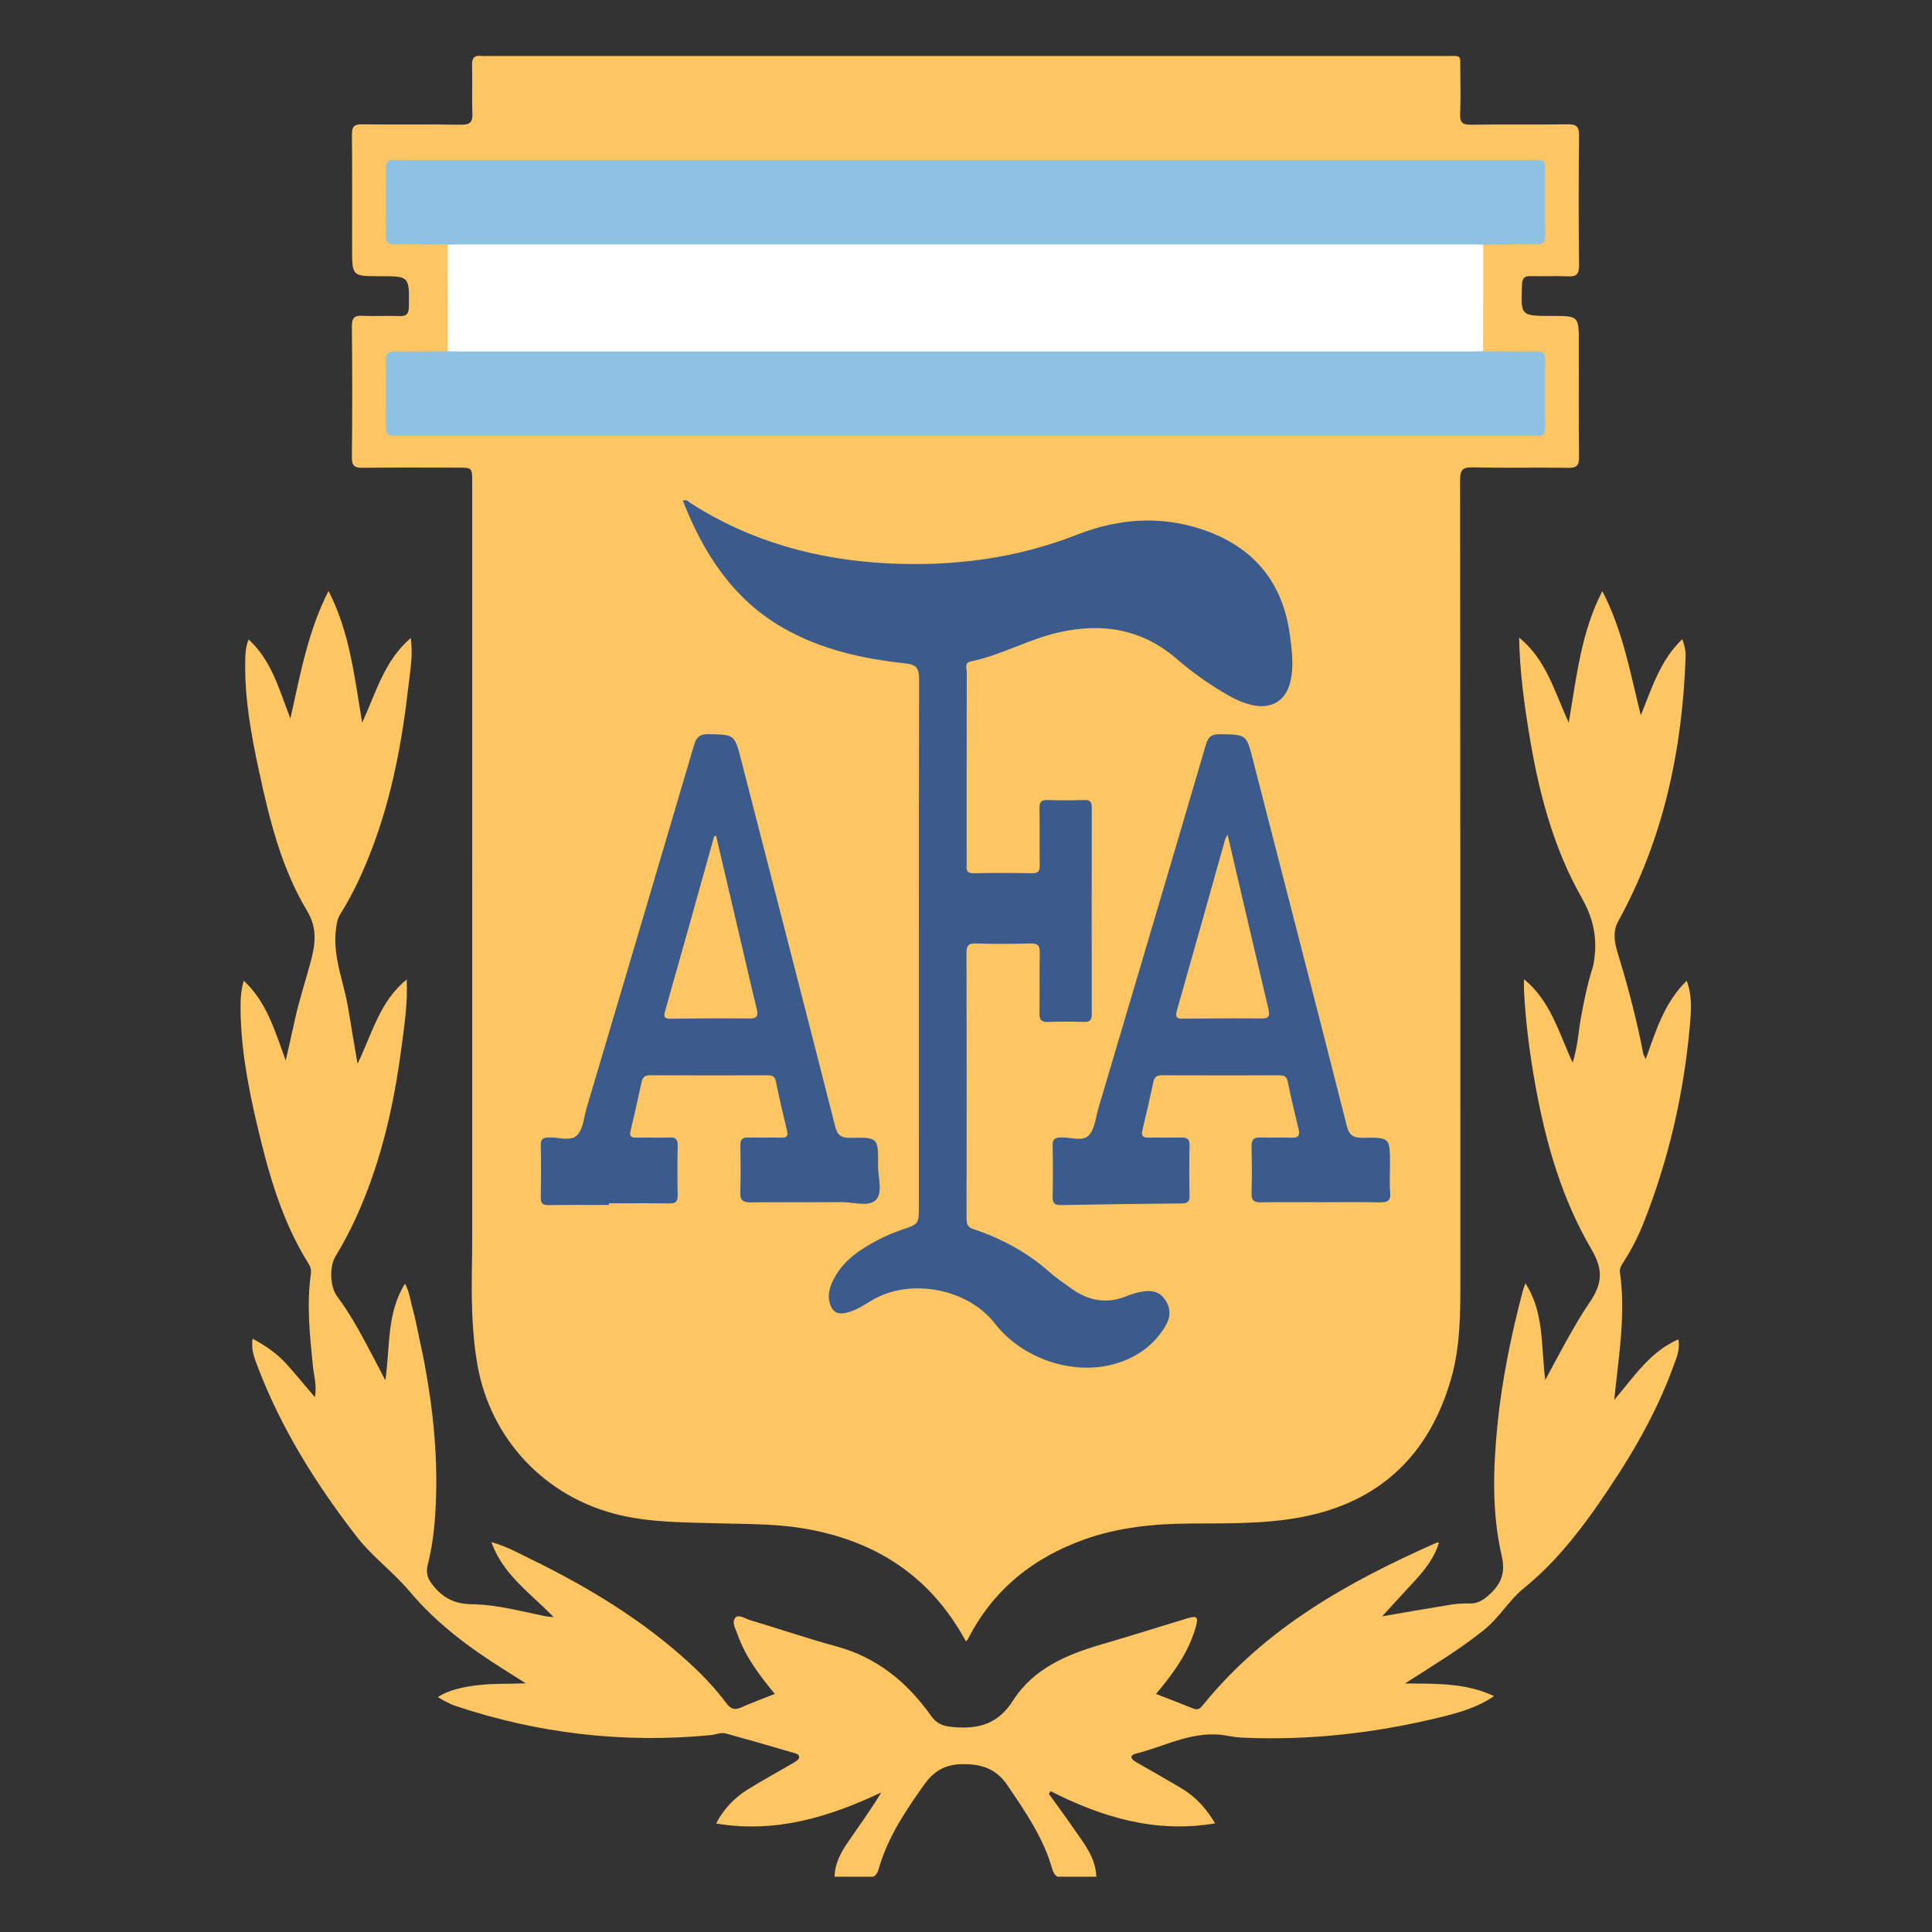 <?xml version="1.0" encoding="UTF-8" standalone="no"?>
<svg
   xmlns:dc="http://purl.org/dc/elements/1.1/"
   xmlns:cc="http://creativecommons.org/ns#"
   xmlns:rdf="http://www.w3.org/1999/02/22-rdf-syntax-ns#"
   xmlns:svg="http://www.w3.org/2000/svg"
   xmlns="http://www.w3.org/2000/svg"
   viewBox="0 0 2000 2000"
   height="2000"
   width="2000"
   xml:space="preserve"
   id="svg2"
   version="1.1"><rect x="0" y="0" width="2000" height="2000" fill="#333333" stroke="none"/><defs
     id="defs6"><clipPath
       id="clipPath18"
       clipPathUnits="userSpaceOnUse"><path
         id="path16"
         d="M 0,1500 H 1500 V 0 H 0 Z" /></clipPath></defs><g
     transform="matrix(1.333,0,0,-1.333,0,2000)"
     id="g10"><g
       id="g12"><g
         clip-path="url(#clipPath18)"
         id="g14"><g
           transform="translate(648.142,42.94)"
           id="g20"><path
             id="path22"
             style="fill:#fec663;fill-opacity:1;fill-rule:nonzero;stroke:none"
             d="M 0,0 C 0.174,10.516 5.094,19.227 10.811,27.51 19.309,39.824 28.083,51.948 36.307,65.463 -4.214,46.357 -45.722,33.526 -92.047,41.345 c 5.968,11.208 14.119,19.847 24.379,26.263 11.718,7.329 23.921,13.878 35.846,20.882 1.701,0.999 4.126,2.542 4.275,4.028 0.285,2.845 -3.018,3.295 -5.03,3.887 -17.191,5.07 -34.423,10.006 -51.699,14.778 -4.084,1.128 -8.12,-0.874 -12.185,-1.262 -67.688,-6.442 -133.78,1.217 -198.246,22.811 -3.05,1.022 -5.921,2.605 -8.814,4.05 -1.544,0.771 -2.958,1.805 -4.563,2.803 8.148,5.192 19.07,7.853 32.28,9.305 11.16,1.226 22.328,0.738 35.975,1.276 -6.746,4.283 -11.697,7.463 -16.685,10.586 -27.266,17.073 -52.61,35.878 -73.721,61.026 -12.453,14.835 -28.811,26.714 -40.937,42.368 -31.326,40.435 -58.318,83.422 -76.655,131.416 -2.551,6.677 -5.519,13.508 -4.134,22.231 10.282,-5.514 19.109,-11.65 26.399,-19.77 7.196,-8.015 14.023,-16.361 22.004,-25.725 1.622,9.428 -0.862,17.079 -1.628,24.679 -2.391,23.739 -4.918,47.413 -1.518,71.252 0.388,2.722 -0.14,5.165 -1.643,7.552 -21.025,33.399 -31.395,70.826 -40.28,108.673 -7.26,30.922 -13.036,62.149 -12.677,94.157 0.063,5.612 0.761,11.066 2.425,17.262 17.851,-16.57 24.096,-38.709 32.636,-62.011 2.708,12.043 5.002,21.983 7.171,31.949 3.253,14.948 8.111,29.453 12.066,44.186 3.554,13.241 5.823,25.978 -2.711,40.195 -20.011,33.342 -29.238,71.043 -37.369,108.79 -5.886,27.317 -10.87,54.792 -10.66,82.915 0.047,6.194 0.107,12.374 2.661,18.97 17.493,-16.006 23.526,-38.022 32.455,-61.497 7.86,35.063 13.718,68.048 29.612,99.091 16.46,-31.838 20.008,-66.025 26.133,-102.256 11.128,24.267 17.423,48.376 37.737,65.742 1.859,-13.211 -0.401,-25.047 -1.727,-36.73 -4.851,-42.72 -12.587,-84.862 -27.802,-125.33 -6.854,-18.23 -14.818,-35.91 -25.228,-52.387 -2.332,-3.693 -2.772,-7.401 -3.306,-11.541 -2.771,-21.464 6.123,-41.032 9.459,-61.486 2.217,-13.589 4.571,-27.157 7.272,-43.154 11.523,23.593 17.084,48.391 38.176,65.415 0.872,-18.141 -1.702,-34.656 -3.832,-51.096 -4.918,-37.963 -12.642,-75.334 -26.194,-111.312 -6.864,-18.222 -15.013,-35.8 -25.197,-52.418 -5.009,-8.174 -4.372,-23.814 1.31,-31.402 10.811,-14.438 19.129,-30.351 27.533,-46.216 2.873,-5.424 5.686,-10.879 9.82,-18.798 3.772,26.725 0.993,52.306 15.244,75.028 3.619,-6.6 4.231,-13.522 6.081,-19.984 1.938,-6.767 3.143,-13.746 4.664,-20.633 8.978,-40.618 14.536,-81.624 13.427,-123.323 -0.485,-18.237 -1.938,-36.436 -6.498,-54.174 -1.711,-6.657 -0.031,-11.236 4.339,-16.539 8.022,-9.733 16.899,-14.125 30.059,-14.285 19.341,-0.236 38.305,-5.549 57.312,-9.384 1.369,-0.276 2.788,-0.302 6.064,-0.635 -18.066,18.76 -39.315,32.858 -48.349,58.273 11.186,-3.036 20.63,-8.315 30.201,-12.989 44.872,-21.915 87.371,-47.53 124.322,-81.564 10.206,-9.399 19.672,-19.491 27.972,-30.589 3.128,-4.181 6.079,-5.589 11.078,-3.4 8.531,3.735 17.278,6.978 26.52,10.662 -11.998,14.548 -22.859,28.836 -28.856,46.055 -1.506,4.324 -4.973,9.668 -1.645,13.238 2.533,2.717 7.656,-0.932 11.429,-2.048 22.266,-6.59 44.245,-14.202 66.647,-20.264 31.762,-8.595 55.294,-27.937 73.844,-54.12 4.382,-6.184 9.381,-7.903 16.82,-8.588 19.786,-1.825 35.039,2.147 46.772,20.565 15.842,24.871 41.886,35.88 69.327,43.8 22.025,6.358 43.861,13.375 65.811,19.998 7.741,2.335 8.995,1.217 6.796,-6.591 -5.048,-17.928 -15.274,-32.989 -26.881,-47.227 -1.096,-1.345 -2.225,-2.665 -4.054,-4.851 10.123,-3.94 19.635,-7.515 29.039,-11.359 4.063,-1.661 5.868,0.773 7.982,3.374 48.202,59.325 112.611,95.289 181.011,125.487 0.242,0.106 0.572,0.013 1.724,0.013 -3.791,-12.542 -11.664,-22.02 -20.145,-31.152 -8.338,-8.977 -16.575,-18.049 -23.947,-26.088 15.913,2.727 33.721,5.884 51.573,8.772 5.205,0.842 10.555,1.437 15.799,1.217 6.772,-0.286 11.207,2.618 16.106,7.098 9.27,8.477 12.306,16.992 9.331,29.95 -7.573,32.982 -6.682,66.636 -3.433,100.127 3.467,35.756 10.709,70.861 19.844,105.58 0.446,1.694 1.117,3.329 1.989,5.89 14.814,-22.662 11.968,-48.293 15.465,-75.092 6.817,12.608 12.429,23.379 18.416,33.939 4.93,8.695 9.884,17.429 15.571,25.631 10.546,15.208 11.135,26.079 1.882,41.856 -22.937,39.109 -35.236,81.925 -43.327,126.136 -4.5,24.589 -7.726,49.356 -9.051,74.342 -0.135,2.542 -0.018,5.098 -0.018,9.365 20.977,-17.29 26.897,-41.551 37.764,-64.761 3.957,12.126 4.389,23.383 6.352,34.29 2.346,13.035 4.954,25.976 8.947,38.607 1.251,3.959 1.653,7.944 1.999,12.078 1.308,15.667 -2.465,29.278 -10.417,43.305 -22.597,39.86 -33.696,83.803 -40.945,128.747 -3.788,23.494 -7.015,47.066 -7.499,73.014 21.282,-17.352 27.283,-41.755 38.541,-66.048 6.155,36.134 9.659,70.304 26.101,102.138 16.014,-30.911 21.742,-63.894 29.853,-96.432 8.543,20.795 14.851,42.426 32.221,59.123 1.721,-4.774 2.739,-9.134 2.582,-13.695 -2.502,-72.344 -17.196,-141.582 -52.427,-205.589 -5.383,-9.783 -1.606,-20.274 1.065,-29.054 7.373,-24.234 13.655,-48.636 18.455,-73.469 0.212,-1.096 0.92,-2.097 1.925,-4.3 7.97,22.107 14.486,43.857 31.826,60.819 4.478,-11.917 3.435,-23.924 2.395,-35.511 -4.676,-52.101 -16.262,-102.695 -35.44,-151.423 -4.306,-10.94 -9.533,-21.533 -15.991,-31.435 -1.617,-2.479 -3.273,-4.878 -2.813,-8.106 4.498,-31.586 -0.596,-62.777 -3.915,-94.039 -0.092,-0.865 -0.166,-1.73 -0.477,-4.997 15.561,18.337 27.9,37.508 49.744,47.023 1.545,-7.935 -1.496,-14.482 -3.829,-20.906 -14.385,-39.601 -36.083,-75.299 -60.08,-109.604 -16.205,-23.162 -34.03,-44.847 -56.316,-62.942 -11.21,-9.102 -18.717,-22.503 -30.299,-31.879 -18.753,-15.181 -39.397,-27.532 -61.815,-41.947 24.819,-0.066 47.425,0.473 69.267,-9.758 -12.781,-8.739 -26.904,-12.774 -41.024,-16.241 -50.824,-12.484 -102.396,-18.392 -154.784,-16.004 -3.804,0.173 -7.618,0.725 -11.363,1.44 -25.44,4.859 -47.452,-7.889 -70.762,-13.829 -6.335,-1.615 -3.485,-4.645 0.079,-6.724 11.946,-6.966 24.083,-13.615 35.9,-20.791 10.462,-6.35 18.456,-15.224 25.297,-26.695 -46.308,-7.827 -87.76,4.714 -127.809,25.028 -0.435,-0.714 -0.869,-1.429 -1.303,-2.143 6.2,-8.619 12.566,-17.124 18.56,-25.884 C 193.05,26.588 202.705,15.442 203.257,0 H 173.21 c -2.571,1.341 -3.543,3.711 -4.291,6.336 -6.887,24.15 -20.957,44.352 -34.815,64.835 -9.153,13.529 -21.511,16.67 -36.44,16.18 C 85.468,86.951 76.766,81.625 69.784,71.811 55.27,51.407 41.318,30.777 34.338,6.336 33.589,3.712 32.619,1.341 30.047,0 Z" /></g><g
           transform="translate(750.076,225.775)"
           id="g24"><path
             id="path26"
             style="fill:#fec663;fill-opacity:1;fill-rule:nonzero;stroke:none"
             d="m 0,0 c -27.557,50.911 -70.624,78.479 -126.621,87.729 -22.212,3.669 -44.546,3.243 -66.893,3.894 -24.953,0.729 -50.019,0.56 -74.598,6.213 -58.145,13.375 -101.416,59.099 -111.364,117.791 -4.495,26.52 -4.543,53.255 -4.03,80.026 0.158,8.245 0.125,16.495 0.125,24.743 0.006,193.24 0.005,386.48 0.004,579.72 0,11.318 -0.008,11.322 -11.471,11.323 -24.449,0.003 -48.902,0.201 -73.347,-0.135 -6.333,-0.087 -8.678,1.268 -8.603,8.189 0.366,33.872 0.361,67.752 0.003,101.624 -0.072,6.848 2.134,8.593 8.563,8.254 9.4,-0.496 18.86,0.19 28.267,-0.24 5.987,-0.274 7.359,2.069 7.427,7.672 0.288,23.296 0.461,23.293 -22.631,23.293 -21.463,0 -21.463,0 -21.463,21.569 0,29.457 0.156,58.916 -0.128,88.37 -0.059,6.083 1.557,8.093 7.854,8.011 25.623,-0.335 51.258,0.124 76.879,-0.307 7.163,-0.121 9.076,2.148 8.795,9.008 -0.508,12.351 0.149,24.748 -0.268,37.106 -0.201,5.977 2.012,8.005 7.619,7.297 1.45,-0.182 2.943,-0.026 4.416,-0.026 248.029,0 496.059,0.01 744.089,-0.023 12.702,0 11.277,1.559 11.355,-11.25 0.066,-11.194 0.371,-22.404 -0.124,-33.576 -0.286,-6.475 1.491,-8.636 8.281,-8.527 25.032,0.403 50.079,-0.071 75.111,0.311 6.82,0.103 9.029,-1.589 8.947,-8.744 -0.387,-33.577 -0.414,-67.164 0.016,-100.74 0.096,-7.428 -2.529,-8.928 -9.121,-8.598 -9.403,0.47 -18.851,-0.05 -28.272,0.187 -4.73,0.119 -6.667,-1.192 -6.893,-6.399 -1.067,-24.529 -1.232,-24.522 23.17,-24.522 20.928,0 20.928,10e-4 20.928,-21.217 0,-29.458 -0.206,-58.918 0.157,-88.37 0.082,-6.684 -1.858,-8.465 -8.433,-8.366 -24.738,0.374 -49.494,-0.196 -74.225,0.351 -7.93,0.175 -9.709,-2.142 -9.702,-9.841 0.232,-206.496 0.201,-412.991 0.221,-619.488 0.003,-26.213 0.13,-52.591 -7.086,-77.975 C 360.162,145.266 322.017,108.252 261.116,96.503 232.389,90.961 203.122,91.629 174.003,91.441 146.183,91.262 118.694,88.543 92.379,79.202 52.261,64.962 21,39.97 1.489,1.438 1.243,0.951 0.668,0.631 0,0" /></g><g
           transform="translate(530.332,1111.485)"
           id="g28"><path
             id="path30"
             style="fill:#3a5b8b;fill-opacity:1;fill-rule:nonzero;stroke:none"
             d="m 0,0 c 2.95,1.393 4.28,-0.771 5.851,-1.778 47.055,-30.157 99.031,-44.239 154.378,-46.895 50.243,-2.411 99.06,3.946 146.309,22.473 33.313,13.062 67.866,15.017 101.844,2.109 36.766,-13.969 57.826,-41.053 63.004,-80.255 1.622,-12.285 3.285,-24.565 0.188,-36.831 -3.563,-14.11 -14.291,-20.548 -28.691,-17.656 -8.831,1.774 -16.566,5.947 -24.137,10.508 -12.385,7.462 -24.122,15.9 -35.032,25.343 -26.953,23.332 -57.766,28.48 -91.722,20.784 -23.614,-5.352 -44.864,-17.74 -68.61,-22.641 -4.888,-1.01 -2.935,-5.204 -2.942,-8.018 -0.118,-49.489 -0.085,-98.977 -0.085,-148.466 0,-0.589 0.067,-1.187 -0.008,-1.766 -0.579,-4.408 0.901,-6.274 5.762,-6.183 15.017,0.282 30.048,0.272 45.066,0.003 4.756,-0.085 5.994,1.596 5.925,6.106 -0.229,14.725 0.092,29.459 -0.182,44.183 -0.09,4.901 1.238,6.783 6.389,6.582 9.411,-0.369 18.855,-0.328 28.27,-0.014 4.71,0.158 5.969,-1.506 5.958,-6.072 -0.135,-53.317 -0.125,-106.636 -0.017,-159.953 0.009,-4.391 -1.071,-6.433 -5.883,-6.292 -9.418,0.277 -18.858,0.312 -28.273,-0.017 -5.158,-0.18 -6.509,1.836 -6.433,6.703 0.241,15.608 -0.157,31.23 0.214,46.833 0.138,5.76 -1.521,7.577 -7.361,7.41 -14.128,-0.404 -28.286,-0.452 -42.41,0.017 -6.187,0.206 -7.131,-2.21 -7.119,-7.63 0.155,-68.636 0.132,-137.272 0.032,-205.907 -0.007,-4.28 0.673,-6.747 5.421,-8.339 21.671,-7.267 41.543,-17.857 58.779,-33.161 5.264,-4.674 11.191,-8.613 16.907,-12.762 13.34,-9.685 27.638,-12.48 43.295,-6.04 3.514,1.445 7.234,2.547 10.964,3.273 6.951,1.355 13.58,0.959 18.334,-5.405 4.996,-6.688 4.989,-13.942 0.99,-20.753 -9.088,-15.478 -23.01,-25.198 -40.013,-29.91 -32.747,-9.075 -71.622,4.395 -92.603,31.39 -21.52,27.689 -66.781,35.904 -96.52,17.555 -6.252,-3.857 -12.438,-7.844 -19.85,-9.318 -6.404,-1.272 -10.107,1.332 -11.883,7.422 -1.763,6.042 -0.453,11.682 2.103,17.107 4.639,9.848 11.922,17.486 20.801,23.568 10.239,7.011 21.243,12.571 33.032,16.556 13.206,4.464 13.189,4.513 13.189,18.184 0,136.389 -0.082,272.777 0.19,409.164 0.017,8.728 -1.881,11.6 -11.183,12.585 -32.933,3.488 -65.236,10.808 -94.227,27.363 C 38.969,-76.547 15.986,-40.927 0,0" /></g><g
           transform="translate(1151.892,1310.368)"
           id="g32"><path
             id="path34"
             style="fill:#ffffff;fill-opacity:1;fill-rule:nonzero;stroke:none"
             d="m 0,0 c -0.04,-27.568 -0.081,-55.136 -0.121,-82.703 -1.87,-2.847 -4.9,-2.989 -7.818,-3.255 -3.225,-0.292 -6.47,-0.18 -9.707,-0.18 -256.316,-0.003 -512.633,-0.017 -768.95,0.088 -5.926,0.002 -12.495,-1.937 -17.525,3.347 -0.042,27.568 -0.084,55.137 -0.127,82.705 4.28,3.628 9.485,2.676 14.389,2.686 42.394,0.089 84.789,0.049 127.184,0.049 C -447.462,2.738 -232.25,2.75 -17.037,2.675 -11.291,2.673 -5.17,4.079 0,0" /></g><g
           transform="translate(1151.892,1310.368)"
           id="g36"><path
             id="path38"
             style="fill:#8dc2e3;fill-opacity:1;fill-rule:nonzero;stroke:none"
             d="m 0,0 c -2.353,0.055 -4.705,0.158 -7.058,0.158 -263.377,0.008 -526.754,0.008 -790.131,0 -2.353,0 -4.706,-0.103 -7.059,-0.158 -13.534,0.109 -27.071,0.451 -40.599,0.212 -5.753,-0.101 -7.653,1.712 -7.528,7.57 0.357,16.77 0.313,33.556 0.021,50.329 -0.097,5.606 1.443,8.374 7.399,7.597 1.737,-0.226 3.528,-0.033 5.294,-0.033 291.696,0.001 583.392,0.007 875.088,-0.019 C 49.631,65.654 47.912,67.202 47.99,52.806 48.072,37.501 47.854,22.192 48.094,6.89 48.172,1.903 46.474,0.184 41.483,0.237 27.658,0.385 13.828,0.109 0,0" /></g><g
           transform="translate(347.771,1227.665)"
           id="g40"><path
             id="path42"
             style="fill:#8dc2e3;fill-opacity:1;fill-rule:nonzero;stroke:none"
             d="m 0,0 c 3.234,-0.105 6.468,-0.302 9.702,-0.302 261.533,-0.014 523.066,-0.014 784.599,0 3.235,0 6.468,0.194 9.7,0.299 13.833,-0.1 27.669,-0.362 41.501,-0.217 4.848,0.052 6.784,-1.365 6.714,-6.482 -0.24,-17.665 -0.202,-35.336 -0.021,-53.002 0.049,-4.702 -1.822,-6.403 -6.285,-5.984 -1.751,0.165 -3.532,0.021 -5.298,0.021 -292.408,0 -584.817,0 -877.224,0.001 -11.509,0 -11.514,0.006 -11.517,11.262 -0.004,15.312 0.339,30.635 -0.156,45.932 -0.219,6.799 2.096,8.497 8.552,8.312 C -26.501,-0.538 -13.246,-0.101 0,0" /></g><g
           transform="translate(1025.971,566.748)"
           id="g44"><path
             id="path46"
             style="fill:#3a5b8b;fill-opacity:1;fill-rule:nonzero;stroke:none"
             d="m 0,0 c -15.609,0.001 -31.221,0.161 -46.826,-0.089 -5.243,-0.084 -7.366,1.431 -7.207,6.992 0.346,12.066 0.315,24.153 0.011,36.22 -0.134,5.329 1.544,7.404 7.036,7.147 7.933,-0.373 15.908,0.144 23.847,-0.174 5.169,-0.208 6.9,1.442 5.646,6.604 -2.983,12.282 -5.956,24.576 -8.43,36.967 -0.872,4.368 -3.142,4.885 -6.754,4.876 -30.335,-0.067 -60.67,-0.094 -91.004,0.027 -3.95,0.016 -5.791,-1.337 -6.616,-5.237 -2.617,-12.363 -5.404,-24.695 -8.402,-36.972 -1.148,-4.698 0.058,-6.411 4.981,-6.253 8.238,0.264 16.496,-0.122 24.735,0.141 4.654,0.149 6.975,-0.86 6.835,-6.245 -0.337,-12.95 -0.284,-25.918 -0.018,-38.871 0.095,-4.657 -1.503,-6.031 -6.058,-6.07 -31.213,-0.272 -62.426,-0.694 -93.635,-1.3 -4.91,-0.096 -6.76,1.238 -6.644,6.378 0.301,13.247 0.311,26.508 -0.003,39.755 -0.125,5.25 1.987,6.323 6.742,6.41 7.25,0.133 16.522,-3.308 21.236,1.526 4.771,4.894 5.429,13.916 7.594,21.217 27.914,94.111 55.847,188.218 83.495,282.408 1.867,6.363 4.747,8.076 11.043,7.987 20.319,-0.29 20.328,-0.041 25.401,-19.76 C -28.614,248.897 -4.128,154.137 19.938,59.271 21.887,51.59 25.26,49.87 32.507,50.017 53.495,50.441 53.502,50.149 53.502,29.16 53.502,22.092 52.987,14.976 53.645,7.969 54.311,0.874 51.273,-0.293 45.058,-0.129 30.048,0.266 15.021,-0.001 0,0" /></g><g
           transform="translate(472.855,564.597)"
           id="g48"><path
             id="path50"
             style="fill:#3a5b8b;fill-opacity:1;fill-rule:nonzero;stroke:none"
             d="m 0,0 c -15.603,0 -31.208,0.157 -46.806,-0.097 -4.646,-0.076 -6.144,1.391 -6.062,6.01 0.24,13.541 0.263,27.093 -0.008,40.633 -0.097,4.876 1.939,5.744 6.277,5.905 7.509,0.279 16.983,-3.448 22.008,1.822 4.72,4.95 5.198,14.012 7.366,21.317 27.841,93.81 55.71,187.612 83.335,281.486 1.897,6.444 4.675,8.706 11.525,8.554 20.033,-0.445 19.961,-0.136 25.108,-20.168 24.351,-94.778 48.827,-189.524 72.975,-284.353 1.795,-7.05 4.704,-9.145 11.91,-8.977 21.471,0.501 21.679,0.149 21.387,-21.269 -0.127,-9.293 4.096,-21.32 -1.833,-27.126 -5.49,-5.375 -17.388,-1.456 -26.455,-1.526 -23.556,-0.182 -47.116,0.119 -70.669,-0.183 -6.116,-0.078 -8.242,1.712 -8.015,7.957 0.439,12.057 0.266,24.144 0.061,36.213 -0.076,4.536 1.48,6.328 6.114,6.195 8.532,-0.247 17.084,0.137 25.614,-0.144 4.625,-0.152 5.472,1.508 4.461,5.691 -3.035,12.569 -6.038,25.154 -8.565,37.831 -0.855,4.286 -2.969,4.944 -6.652,4.933 -30.329,-0.086 -60.659,-0.121 -90.989,0.04 -4.036,0.022 -5.839,-1.472 -6.655,-5.191 -2.77,-12.63 -5.495,-25.276 -8.603,-37.824 -1.213,-4.896 0.92,-5.501 4.876,-5.439 8.537,0.133 17.085,-0.169 25.614,0.116 4.582,0.155 6.191,-1.348 6.099,-6.014 C 53.164,33.439 53.099,20.474 53.443,7.526 53.583,2.297 51.581,1.134 46.812,1.204 31.21,1.436 15.603,1.291 -0.002,1.291 -0.001,0.86 0,0.431 0,0" /></g><g
           transform="translate(953.297,852.277)"
           id="g52"><path
             id="path54"
             style="fill:#fec663;fill-opacity:1;fill-rule:nonzero;stroke:none"
             d="m 0,0 c 10.758,-46.052 21.157,-90.925 31.812,-135.738 1.357,-5.71 -0.111,-7.161 -5.766,-7.105 -19.992,0.198 -39.989,0.06 -59.983,-0.159 -4.724,-0.053 -7.076,0.418 -5.413,6.248 12.637,44.3 25.013,88.675 37.495,133.021 C -1.627,-2.92 -1.103,-2.191 0,0" /></g><g
           transform="translate(556.107,851.317)"
           id="g56"><path
             id="path58"
             style="fill:#fec663;fill-opacity:1;fill-rule:nonzero;stroke:none"
             d="m 0,0 c 7.688,-32.868 15.371,-65.737 23.065,-98.604 2.812,-12.013 5.538,-24.047 8.527,-36.015 1.317,-5.271 0.178,-7.347 -5.756,-7.278 -20.305,0.238 -40.618,0.1 -60.924,-0.162 -5.056,-0.066 -5.825,1.322 -4.462,6.118 12.842,45.192 25.447,90.45 38.121,135.69 C -0.952,-0.168 -0.476,-0.084 0,0" /></g></g></g></g></svg>